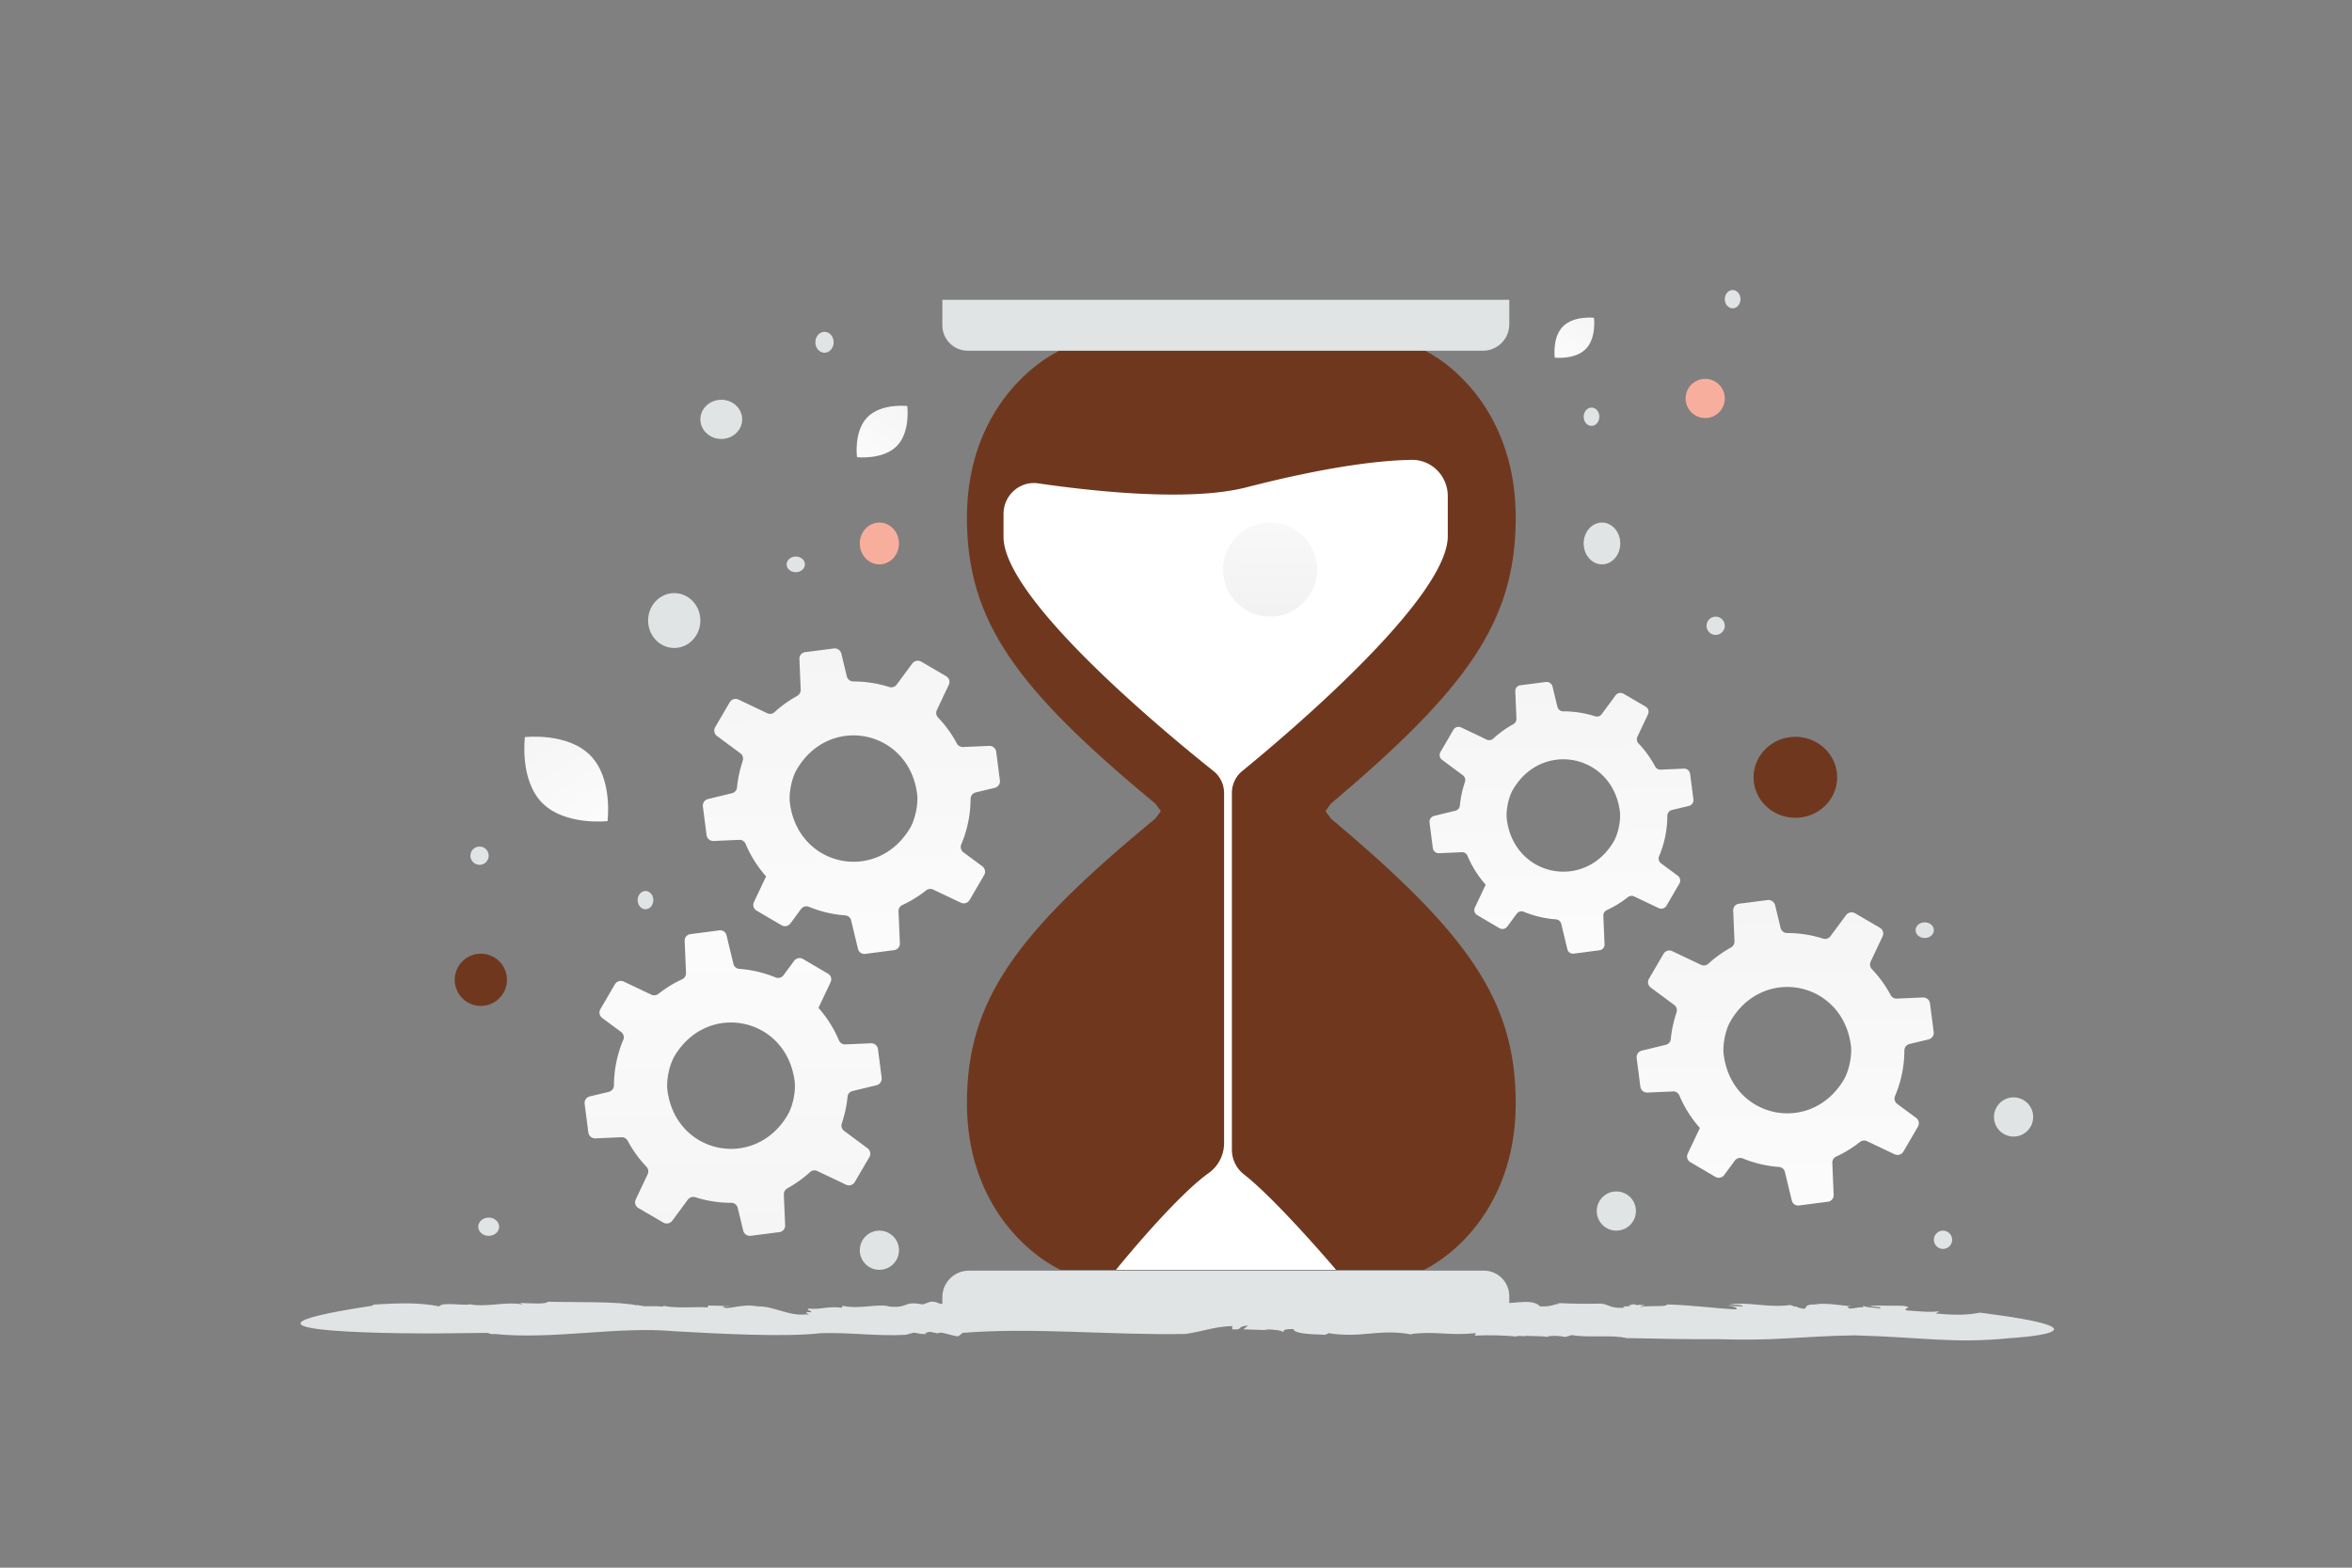 <svg width="900" height="600" viewBox="0 0 900 600" fill="none" xmlns="http://www.w3.org/2000/svg"><rect x="0" y="0" width="900" height="600" fill="#808080" stroke="none"/><path fill="transparent" d="M0 0h900v600H0z"/><path d="M577.533 505.8H360.591v-9.327c0-5.61 4.554-10.163 10.175-10.163h197.01c5.388 0 9.757 4.364 9.757 9.745v9.745z" fill="#E1E4E5"/><path d="M476 134v201h-21.326c0-8.961-8.362-21.988-12.544-27.381C388.816 263.437 370 237.791 370 198.096c0-37.337 21.953-57.251 35.751-64.096H476zm0 0v201h20.923c0-8.961 8.205-21.988 12.308-27.381C561.539 263.437 580 237.791 580 198.096c0-37.337-21.538-57.251-35.077-64.096H476z" fill="#6f381e"/><path d="M476 486V286h-21.326c0 8.916-8.362 21.878-12.544 27.245-53.314 43.962-72.13 69.48-72.13 108.978 0 37.152 21.953 56.966 35.751 63.777H476zm0 0V286h20.923c0 8.916 8.205 21.878 12.308 27.245C561.539 357.207 580 382.725 580 422.223c0 37.152-21.538 56.966-35.077 63.777H476z" fill="#6f381e"/><path d="M540.168 176.002c-11.499.178-31.272 2.292-63.261 10.521-21.901 5.632-59.659 1.392-79.632-1.528C390.268 183.971 384 189.51 384 196.73v8.741c0 24.089 63.556 76.271 80.363 89.646 2.547 2.026 4.035 5.135 4.035 8.429v133.956c0 4.575-2.212 8.834-5.886 11.457C449.295 458.393 427.023 486 427.023 486h84.234s-22.588-26.642-35.267-36.533a11.999 11.999 0 0 1-4.602-9.464V303.509c0-3.276 1.459-6.374 3.969-8.422C491.834 281.631 554 229.256 554 205.185v-15.293c0-7.758-6.225-14.009-13.832-13.89z" fill="#fff"/><path d="M567.413 134.241H370.348c-5.388 0-9.757-4.364-9.757-9.745v-9.745h216.942v9.382c0 5.585-4.529 10.108-10.12 10.108z" fill="#E1E4E5"/><path d="M207.43 307.255c8.725 8.88 25.039 7.007 25.039 7.007s2.159-16.269-6.574-25.143c-8.724-8.88-25.03-7.013-25.03-7.013s-2.159 16.269 6.565 25.149z" fill="url(#a)"/><path d="M606.818 133.557c-4.142 4.215-11.886 3.326-11.886 3.326s-1.025-7.723 3.12-11.935c4.142-4.215 11.882-3.329 11.882-3.329s1.025 7.723-3.116 11.938z" fill="url(#b)"/><path d="M343.176 170.703c-5.313 5.408-15.248 4.268-15.248 4.268s-1.315-9.908 4.003-15.312c5.313-5.407 15.243-4.271 15.243-4.271s1.315 9.908-3.998 15.315z" fill="url(#c)"/><path d="M709.876 511.071c-23.004.419-29.092 2.198-52.972 1.465-11.374.105-23.514-.209-34.634-.418-5.286-1.361-14.583 0-20.853-1.151l-2.406.732c-2.151-.419-4.667-.628-6.854-.209l.146.209c-3.209-.523-6.854-.209-8.422-.523l.146.209-3.901-.104.656.313c-5.614-.627-11.374-.628-16.478-.418l.437-.942c-10.9 1.046-14.874-.837-24.681.314l.146.209c-12.432-2.407-19.614 1.675-32.41-.628 1.604.314-.693.419-.547.733-5.906-.21-12.177-.419-12.286-2.198-4.302 0-3.5.523-4.047 1.256.036-.733-3.719-1.151-7.073-1.151l1.531.314-9.624-.314 1.896-1.466c-5.104.419-1.313 1.78-6.162 1.466l.073-1.256c-7.036.209-11.192 2.093-18.009 3.035-28.364.523-58.842-2.617-85.2-.419l-1.167.942c-.51 1.361-7.291-1.988-8.276-.733l-3.062-.627c-.875.209-2.698.523-1.167.837-2.843.104-2.916-.21-4.958-.524l-3.062.838c-11.192.628-20.708-.942-32.483-.628-14.146 1.674-40.795.105-56.144-.733-21.582-1.988-46.665 3.349-68.758 1.047-.729.209-2.588-.209-2.552-.419l-20.233.209s-98.033.524-23.551-10.675l-.511-.314c11.083-.732 18.046-.837 25.666.628 1.203-1.779 9.078-.209 11.666-.733l-.255-.104c6.744 1.36 13.89-1.151 20.416.104-.255-.104-.401-.627-1.896-.627 4.739.209 11.229.628 11.593-.419 11.338.314 27.124-.209 34.379 1.465l-.51-.314c4.12 1.151 5.359.209 9.989.733.255-.105.583-.21.51-.314 4.521 1.151 13.161.209 16.771.628l.218-.733 8.969.209-3.354.105c1.166 1.884 6.781-1.256 13.27 0 6.088-.209 12.359 3.977 18.666 3.035 3.026.942-2.661-1.465 1.859-.732.146-1.047-2.114-.628-.948-1.466 4.412.524 7.255-1.046 12.724-.314l.219-.732c7.109 1.465 13.416-1.047 18.155.314 7.328.628 4.922-2.303 12.578-.838l2.989-1.046c3.281-.209 2.334 1.256 5.979.732-.219-.627 4.594-.523 2.443-1.151 8.203-1.046 16.661 1.465 27.488-.314 2.334 1.256 7.802.524 9.552 1.465.292-.523 10.901-.104 4.812-1.36-.51-.105-1.458-.105-1.385.105l-.729-.733c6.161-1.465 11.192.837 17.317.523-1.823.21-4.229.21-2.625.733l5.687-.105-1.166-.628 8.458-.418-1.167.837c4.12-.419 5.578-1.779 10.244-.628 2.115.628-3.9 1.047.438 1.361 5.541-.524 13.817-1.361 20.853-1.57-.656.942 1.24.837 3.208 1.046l.219-.732c7.474 1.046 2.735-1.675 10.172-.838l-.657-.523 1.969 1.675c6.708 1.57 3.609-1.57 11.047.523-2.953-.105-1.386 1.674 2.224 1.36l-.912-.732c2.005.209 2.661.523 4.01.314-1.203-.419-.619-1.047 2.334-.942l-1.969-.942 5.578 1.361c4.302-.838 11.119.209 12.906-.838 0 0 9.26-.523 11.374.628-1.859-.732 3.245-1.046 1.786-1.884 2.407.838 9.479 1.466 12.323.628l-.547-.104c10.5-.942 17.937 1.256 27.343.104-.438.942 4.557.419 3.317 1.57 9.734 1.151 17.755-2.407 21.291 1.256 4.448.209 5.25-.837 7.547-1.047l-1.058-.209c8.313.314 10.719.314 16.88.209 3.062.314 3.573 1.989 9.078 1.57-1.787-.627.474-.523 2.515-.523-1.312-.105-1.713-.314.985-.837.364.209.984.314 1.531.418.036 0 .146-.104.073-.209 3.427.21 2.843.419 1.239.523.073.105-.036.21-.547.419 3.573-.837 9.953.105 10.391-1.047 10.353.314 17.754 1.466 26.358 1.884.984-.628-1.057-1.151-3.536-1.36l6.124.209c-.036-.837-3.499-.523-5.395-.628 7.291-1.36 15.02 1.361 23.551.105l1.786.628.511-.105c-.037.314 1.896.837 3.135.942 1.203-.733-.073-1.675 4.156-1.675 3.354-.732 9.479.315 13.854.733-2.37.105-1.604.523-.583.837 2.114 0 3.317-.732 4.958-.418l.218-.942c-.838.942 5.505 1.046 6.307 1.36 1.204-.732-3.281-.628-3.791-1.151 8.458.105 4.229 0 12.723.105 4.521.732-.838.942 1.349 1.779 3.974.209 7.875.837 12.469.314l-1.459.837c7.51.733 11.995.628 17.026-.314 55.852 7.117 11.775 9.734 11.775 9.734-22.093 2.198-33.431-.314-59.607-1.047z" fill="#E1E4E5"/><path d="m235.302 376.704-5.431 9.321-.128.222a2.574 2.574 0 0 0 .692 3.357l7.239 5.356c.12.089.23.185.328.288.681.728.906 1.806.495 2.735a44.963 44.963 0 0 0-3.56 17.413 2.752 2.752 0 0 1-.109.715 2.616 2.616 0 0 1-1.859 1.771l-7.307 1.753a2.615 2.615 0 0 0-1.902 1.937 2.817 2.817 0 0 0-.045.903l1.407 10.928a2.627 2.627 0 0 0 2.723 2.285l9.987-.436c.984-.04 1.9.487 2.357 1.363a47.525 47.525 0 0 0 2.193 3.678 44.829 44.829 0 0 0 4.957 6.211l.007.011c.752.788.943 1.932.478 2.916l-4.341 9.179-.213.464a2.536 2.536 0 0 0 1.012 3.283l9.519 5.56a2.649 2.649 0 0 0 3.449-.71l5.96-8.062a2.556 2.556 0 0 1 2.865-.92 44.983 44.983 0 0 0 13.732 2.119 2.576 2.576 0 0 1 2.49 1.98l2.094 8.66a2.623 2.623 0 0 0 2.894 1.988l10.965-1.407a2.51 2.51 0 0 0 2.184-2.598l-.495-11.748a2.633 2.633 0 0 1 1.355-2.417 45.71 45.71 0 0 0 8.655-6.187 2.492 2.492 0 0 1 2.793-.429l11.021 5.237a2.58 2.58 0 0 0 3.329-1.029l5.581-9.558a2.595 2.595 0 0 0-.411-3.114c-.084-.083-.176-.174-.282-.242l-8.935-6.621a2.554 2.554 0 0 1-.991-2.652c.018-.089.035-.176.071-.261.089-.259.176-.5.24-.772a44.89 44.89 0 0 0 1.948-9.399c.087-1.07.875-1.96 1.938-2.206l9.141-2.219a2.622 2.622 0 0 0 1.974-2.891l-.308-2.431-1.102-8.479c-.163-1.332-1.328-2.305-2.673-2.255l-9.838.429c-1.052.053-2.002-.572-2.413-1.541a45.496 45.496 0 0 0-3.992-7.434 44.667 44.667 0 0 0-3.856-5.011l.915-1.924 3.735-7.905a2.5 2.5 0 0 0-.488-2.864 2.286 2.286 0 0 0-.527-.401l-9.571-5.616a2.598 2.598 0 0 0-3.365.699l-4.062 5.516a2.575 2.575 0 0 1-3.018.854 45.124 45.124 0 0 0-13.868-3.272c-1.125-.081-2.054-.859-2.289-1.929L278 357.946a2.482 2.482 0 0 0-2.724-1.869l-11.083 1.439a2.512 2.512 0 0 0-2.205 2.613l.519 12.222a2.559 2.559 0 0 1-1.511 2.459 43.352 43.352 0 0 0-6.022 3.368 45.205 45.205 0 0 0-3.042 2.203 2.59 2.59 0 0 1-2.688.313l-10.566-5.017a2.615 2.615 0 0 0-3.376 1.027zm22.879 49.779c-1.361-2.653-2.316-5.666-2.768-9.029-.104-.713-.134-1.519-.128-2.367.076-3.652 1.173-8.073 2.787-10.814 12.379-20.949 41.938-15.234 45.837 8.445.059.389.119.779.168 1.177.475 3.699-.695 9.395-2.555 12.621a30.115 30.115 0 0 1-3.235 4.569c-11.749 13.511-32.346 10.506-40.106-4.602z" fill="url(#d)"/><path d="m371.027 344.455 5.432-9.32.128-.223a2.572 2.572 0 0 0-.693-3.356l-7.238-5.356a2.476 2.476 0 0 1-.328-.288c-.681-.729-.906-1.806-.496-2.736a44.944 44.944 0 0 0 3.561-17.412c.004-.249.043-.489.108-.715a2.615 2.615 0 0 1 1.86-1.771l7.307-1.753a2.618 2.618 0 0 0 1.902-1.937c.058-.284.082-.591.045-.904l-1.408-10.927a2.626 2.626 0 0 0-2.723-2.285l-9.987.436a2.538 2.538 0 0 1-2.357-1.363 44.83 44.83 0 0 0-7.15-9.89l-.006-.01a2.59 2.59 0 0 1-.478-2.916l4.34-9.18.213-.464a2.534 2.534 0 0 0-1.011-3.282l-9.519-5.56a2.65 2.65 0 0 0-3.45.71l-5.959 8.062a2.557 2.557 0 0 1-2.866.92 45.008 45.008 0 0 0-13.731-2.12 2.576 2.576 0 0 1-2.491-1.979l-2.093-8.661a2.623 2.623 0 0 0-2.894-1.987l-10.966 1.407a2.51 2.51 0 0 0-2.183 2.598l.495 11.748a2.632 2.632 0 0 1-1.355 2.416 45.637 45.637 0 0 0-8.655 6.188 2.495 2.495 0 0 1-2.794.429l-11.02-5.237a2.58 2.58 0 0 0-3.329 1.029l-5.581 9.557a2.597 2.597 0 0 0 .41 3.115c.085.082.177.174.282.242l8.935 6.621c.834.61 1.231 1.65.992 2.651-.018.089-.035.177-.072.262-.089.259-.175.499-.239.771a44.899 44.899 0 0 0-1.948 9.4c-.088 1.069-.876 1.96-1.938 2.206l-9.141 2.219a2.624 2.624 0 0 0-1.975 2.891l.309 2.431 1.101 8.478a2.584 2.584 0 0 0 2.674 2.256l9.837-.429c1.052-.053 2.002.572 2.414 1.541a45.37 45.37 0 0 0 7.848 12.444l-.915 1.925-3.736 7.905a2.498 2.498 0 0 0 .489 2.863c.151.16.328.288.526.402l9.572 5.616a2.598 2.598 0 0 0 3.364-.699l4.063-5.516a2.574 2.574 0 0 1 3.018-.854 45.118 45.118 0 0 0 13.867 3.272c1.126.081 2.055.859 2.29 1.928l2.646 10.949a2.482 2.482 0 0 0 2.724 1.87l11.083-1.44a2.511 2.511 0 0 0 2.204-2.612l-.518-12.223a2.56 2.56 0 0 1 1.51-2.458 43.523 43.523 0 0 0 6.023-3.368 45.293 45.293 0 0 0 3.041-2.204 2.591 2.591 0 0 1 2.688-.312l10.567 5.017a2.613 2.613 0 0 0 3.375-1.028zm-22.878-49.778c1.36 2.653 2.315 5.665 2.767 9.029.105.712.135 1.519.129 2.366-.076 3.653-1.174 8.074-2.788 10.815-12.379 20.949-41.938 15.233-45.837-8.445-.059-.39-.119-.779-.167-1.177-.476-3.699.695-9.395 2.554-12.621a30.14 30.14 0 0 1 3.236-4.569c11.749-13.512 32.346-10.507 40.106 4.602z" fill="url(#e)"/><path d="m637.69 346.637 4.825-8.29.114-.198a2.29 2.29 0 0 0-.615-2.985l-6.431-4.763a2.184 2.184 0 0 1-.291-.256c-.605-.648-.805-1.606-.44-2.433a40.033 40.033 0 0 0 3.163-15.486c.004-.221.038-.435.096-.636a2.325 2.325 0 0 1 1.652-1.575l6.491-1.559a2.323 2.323 0 0 0 1.69-1.723c.052-.252.074-.525.04-.803l-1.25-9.719a2.334 2.334 0 0 0-2.419-2.032l-8.872.388a2.252 2.252 0 0 1-2.094-1.212 39.912 39.912 0 0 0-6.352-8.796l-.006-.009a2.306 2.306 0 0 1-.425-2.593l3.856-8.164.19-.413a2.255 2.255 0 0 0-.899-2.919l-8.456-4.945a2.352 2.352 0 0 0-3.065.632l-5.294 7.169a2.27 2.27 0 0 1-2.546.819 39.936 39.936 0 0 0-12.198-1.885 2.29 2.29 0 0 1-2.213-1.761l-1.859-7.702a2.33 2.33 0 0 0-2.571-1.768l-9.742 1.251a2.232 2.232 0 0 0-1.939 2.311l.439 10.448a2.34 2.34 0 0 1-1.203 2.149 40.57 40.57 0 0 0-7.689 5.503 2.213 2.213 0 0 1-2.482.382l-9.79-4.658a2.291 2.291 0 0 0-2.958.916l-4.958 8.5a2.313 2.313 0 0 0 .365 2.77c.075.073.157.154.251.215l7.937 5.888a2.27 2.27 0 0 1 .881 2.358c-.016.079-.031.157-.064.233-.079.23-.155.444-.212.686a39.983 39.983 0 0 0-1.731 8.359 2.214 2.214 0 0 1-1.721 1.962l-8.121 1.974a2.332 2.332 0 0 0-1.754 2.571l.274 2.162.978 7.541a2.297 2.297 0 0 0 2.375 2.006l8.74-.382c.934-.048 1.778.508 2.144 1.37a40.422 40.422 0 0 0 3.546 6.611 39.677 39.677 0 0 0 3.426 4.457l-.813 1.712-3.319 7.03a2.227 2.227 0 0 0 .902 2.904l8.503 4.995a2.307 2.307 0 0 0 2.989-.623l3.609-4.905a2.284 2.284 0 0 1 2.681-.759 40.031 40.031 0 0 0 12.32 2.909c.999.072 1.825.764 2.033 1.716l2.351 9.737a2.207 2.207 0 0 0 2.42 1.663l9.846-1.28a2.233 2.233 0 0 0 1.958-2.324l-.46-10.87a2.276 2.276 0 0 1 1.341-2.186 38.514 38.514 0 0 0 5.35-2.996 40.014 40.014 0 0 0 2.703-1.96 2.3 2.3 0 0 1 2.387-.278l9.388 4.463a2.321 2.321 0 0 0 2.998-.914zm-20.324-44.272c1.208 2.36 2.057 5.039 2.458 8.031.093.633.12 1.351.114 2.104-.067 3.249-1.042 7.181-2.476 9.618-10.997 18.632-37.256 13.548-40.72-7.51-.052-.347-.106-.693-.149-1.047-.422-3.29.618-8.356 2.27-11.225a26.772 26.772 0 0 1 2.874-4.063c10.437-12.017 28.735-9.344 35.629 4.092z" fill="url(#f)"/><path d="m728.344 440.745 5.432-9.32.128-.223a2.573 2.573 0 0 0-.693-3.356l-7.239-5.356a2.541 2.541 0 0 1-.328-.288c-.68-.728-.905-1.806-.495-2.736a44.944 44.944 0 0 0 3.561-17.412c.004-.249.043-.489.108-.715a2.615 2.615 0 0 1 1.86-1.771l7.307-1.753a2.618 2.618 0 0 0 1.902-1.937c.057-.284.082-.591.044-.904l-1.407-10.927a2.626 2.626 0 0 0-2.723-2.285l-9.987.436c-.984.04-1.9-.487-2.357-1.363a44.83 44.83 0 0 0-7.15-9.89l-.006-.01a2.591 2.591 0 0 1-.479-2.916l4.341-9.18.213-.464a2.534 2.534 0 0 0-1.011-3.282l-9.519-5.56a2.65 2.65 0 0 0-3.45.71l-5.959 8.062a2.558 2.558 0 0 1-2.866.92 45.013 45.013 0 0 0-13.731-2.12 2.575 2.575 0 0 1-2.491-1.979l-2.093-8.661a2.623 2.623 0 0 0-2.894-1.987l-10.966 1.407a2.51 2.51 0 0 0-2.183 2.598l.495 11.748a2.632 2.632 0 0 1-1.355 2.416 45.637 45.637 0 0 0-8.655 6.188 2.495 2.495 0 0 1-2.794.429l-11.02-5.237a2.581 2.581 0 0 0-3.33 1.029l-5.58 9.557a2.597 2.597 0 0 0 .41 3.115c.085.082.176.174.282.242l8.935 6.621c.834.61 1.231 1.65.992 2.651-.018.089-.035.177-.072.262-.089.259-.175.499-.239.771a44.912 44.912 0 0 0-1.948 9.4c-.088 1.069-.876 1.96-1.938 2.206l-9.141 2.219a2.623 2.623 0 0 0-1.975 2.891l.309 2.431 1.101 8.478c.163 1.333 1.329 2.306 2.674 2.256l9.837-.429c1.052-.053 2.002.572 2.414 1.541a45.44 45.44 0 0 0 3.991 7.433 44.905 44.905 0 0 0 3.856 5.011l-.914 1.925-3.736 7.905a2.498 2.498 0 0 0 .489 2.863c.151.16.328.288.526.402l9.572 5.616a2.598 2.598 0 0 0 3.364-.699l4.063-5.516a2.574 2.574 0 0 1 3.018-.854 45.118 45.118 0 0 0 13.867 3.272c1.125.081 2.054.859 2.29 1.929l2.646 10.948a2.482 2.482 0 0 0 2.724 1.87l11.083-1.439a2.513 2.513 0 0 0 2.204-2.613l-.518-12.223a2.56 2.56 0 0 1 1.51-2.458 43.455 43.455 0 0 0 6.022-3.368 44.714 44.714 0 0 0 3.042-2.204 2.59 2.59 0 0 1 2.688-.312l10.567 5.017a2.613 2.613 0 0 0 3.375-1.028zm-22.878-49.778c1.36 2.653 2.315 5.665 2.767 9.029.105.712.135 1.519.128 2.367-.075 3.652-1.173 8.073-2.787 10.814-12.379 20.949-41.938 15.233-45.837-8.445-.059-.39-.119-.779-.167-1.177-.476-3.699.695-9.395 2.554-12.621a30.14 30.14 0 0 1 3.236-4.569c11.749-13.512 32.346-10.507 40.106 4.602z" fill="url(#g)"/><ellipse rx="10" ry="10.5" transform="matrix(1 0 0 -1 258 237.5)" fill="#E1E4E5"/><circle r="10" transform="matrix(1 0 0 -1 184 375)" fill="#6f381e"/><ellipse rx="16" ry="15.5" transform="matrix(1 0 0 -1 687 297.5)" fill="#6f381e"/><circle r="18" transform="matrix(1 0 0 -1 486 218)" fill="url(#h)"/><circle cx="652.5" cy="152.5" r="7.5" fill="#F8AE9D"/><ellipse cx="336.5" cy="208" rx="7.5" ry="8" fill="#F8AE9D"/><ellipse cx="276" cy="160.5" rx="8" ry="7.5" fill="#E1E4E5"/><ellipse cx="613" cy="208" rx="7" ry="8" fill="#E1E4E5"/><circle cx="770.5" cy="427.5" r="7.5" fill="#E1E4E5"/><circle cx="336.5" cy="478.5" r="7.5" fill="#E1E4E5"/><circle cx="618.5" cy="463.5" r="7.5" fill="#E1E4E5"/><circle cx="656.5" cy="239.5" r="3.5" fill="#E1E4E5"/><ellipse cx="736.5" cy="356" rx="3.5" ry="3" fill="#E1E4E5"/><ellipse cx="315.5" cy="131" rx="3.5" ry="4" fill="#E1E4E5"/><circle cx="183.5" cy="327.5" r="3.5" fill="#E1E4E5"/><ellipse cx="609" cy="159.5" rx="3" ry="3.5" fill="#E1E4E5"/><circle cx="743.5" cy="474.5" r="3.5" fill="#E1E4E5"/><ellipse cx="663" cy="114.5" rx="3" ry="3.5" fill="#E1E4E5"/><ellipse cx="304.5" cy="216" rx="3.5" ry="3" fill="#E1E4E5"/><ellipse cx="187" cy="469.5" rx="4" ry="3.5" fill="#E1E4E5"/><ellipse cx="247" cy="344.5" rx="3" ry="3.5" fill="#E1E4E5"/><defs><linearGradient id="a" x1="242.239" y1="337.586" x2="179.167" y2="238.714" gradientUnits="userSpaceOnUse"><stop stop-color="#fff"/><stop offset="1" stop-color="#EEE"/></linearGradient><linearGradient id="b" x1="590.294" y1="147.955" x2="620.234" y2="101.021" gradientUnits="userSpaceOnUse"><stop stop-color="#fff"/><stop offset="1" stop-color="#EEE"/></linearGradient><linearGradient id="c" x1="321.978" y1="189.174" x2="360.388" y2="128.964" gradientUnits="userSpaceOnUse"><stop stop-color="#fff"/><stop offset="1" stop-color="#EEE"/></linearGradient><linearGradient id="d" x1="278.119" y1="290.494" x2="281.827" y2="600.201" gradientUnits="userSpaceOnUse"><stop stop-color="#fff"/><stop offset="1" stop-color="#EEE"/></linearGradient><linearGradient id="e" x1="328.211" y1="430.666" x2="324.502" y2="120.959" gradientUnits="userSpaceOnUse"><stop stop-color="#fff"/><stop offset="1" stop-color="#EEE"/></linearGradient><linearGradient id="f" x1="599.654" y1="423.308" x2="596.351" y2="147.868" gradientUnits="userSpaceOnUse"><stop stop-color="#fff"/><stop offset="1" stop-color="#EEE"/></linearGradient><linearGradient id="g" x1="685.528" y1="526.956" x2="681.819" y2="217.249" gradientUnits="userSpaceOnUse"><stop stop-color="#fff"/><stop offset="1" stop-color="#EEE"/></linearGradient><linearGradient id="h" x1="18.768" y1="56.184" x2="17.657" y2="-39.162" gradientUnits="userSpaceOnUse"><stop stop-color="#fff"/><stop offset="1" stop-color="#EEE"/></linearGradient></defs></svg>